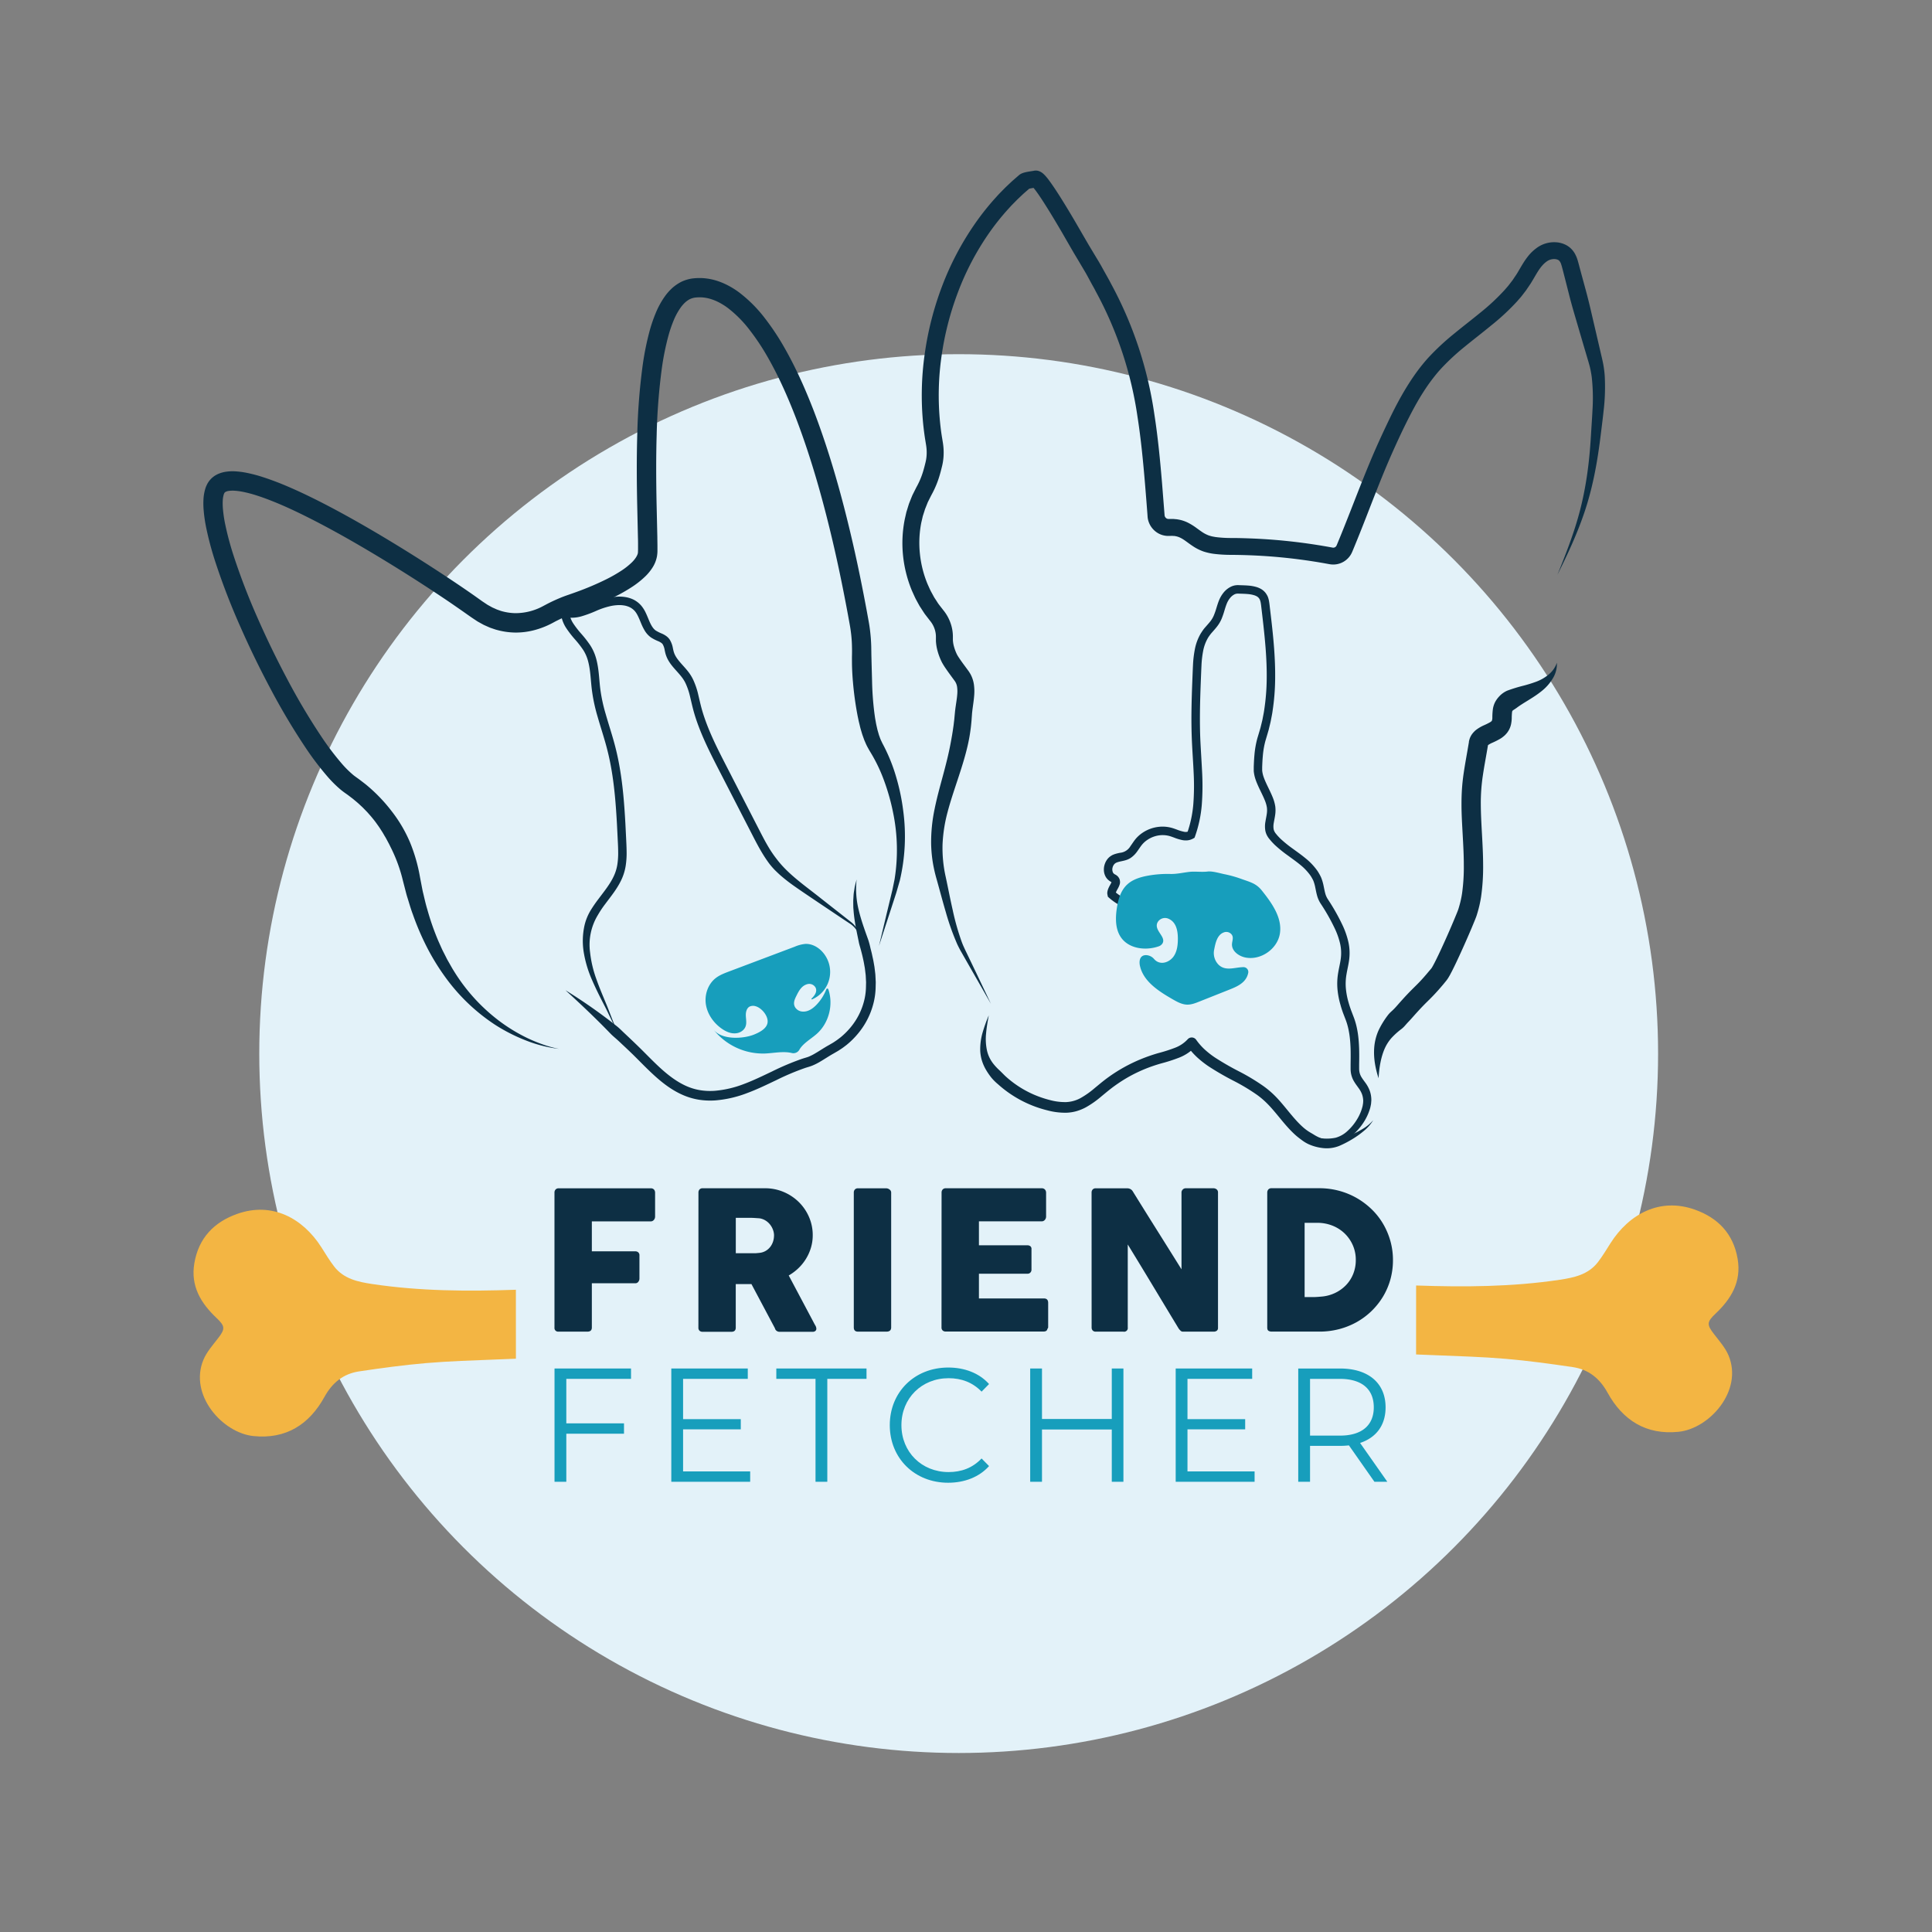 <svg id="Layer_1" data-name="Layer 1" xmlns="http://www.w3.org/2000/svg" viewBox="0 0 1600 1600"><rect x="0" y="0" width="1600" height="1600" fill="#808080" stroke="none"/><defs><style>.cls-1{fill:#e3f2f9;}.cls-2{fill:#179ebc;}.cls-3{fill:#0d2f44;}.cls-4{fill:#f3b543;}</style></defs><circle class="cls-1" cx="793.94" cy="872.54" r="579.22"/><path class="cls-2" d="M625.91,833.37a6.93,6.93,0,0,0-5.07.21c-2.6,1.37-3.31,4.78-3.17,7.72.19,4.21,1.47,8.65-2.65,12.14a9.92,9.92,0,0,1-5,2.22c-4.5.67-8.79-1.28-12.41-3.83-6.64-4.69-11.71-11.86-13-19.88s1.61-16.81,8-21.85c3.29-2.59,7.29-4.11,11.21-5.59L658.21,784a28.83,28.83,0,0,1,8.79-2.29c5.23-.22,10.28,2.49,13.84,6.32a24.76,24.76,0,0,1-8.24,39.59.43.43,0,0,1-.46-.71c2.68-2.56,4.87-5.87,3.25-9.08a6,6,0,0,0-7.13-2.7c-4.57,1.39-6.77,5.63-8.74,9.61-1.48,3-3,6.33-.92,9.62a7.69,7.69,0,0,0,5.84,3.37c4.68.41,8.67-2.42,11.79-5.67a38.67,38.67,0,0,0,8.1-12.79.87.87,0,0,1,1.64,0c4.4,12.78.49,28.13-9.71,37.06-4.81,4.22-11.22,7.72-14.25,13a5.66,5.66,0,0,1-6.28,2.74c-7-1.71-14.82.1-22.22.4a52.28,52.28,0,0,1-42.68-19.87c6.86,8.86,24.78,7.81,33.73,4.14,4.37-1.8,10.65-4.88,11.14-10.18S630.82,834.8,625.91,833.37Z"/><path class="cls-3" d="M715.58,780.13c-2.43-3.47-4.28-7.36-6.84-10.66a18.62,18.62,0,0,0-4.4-4.24l-5.3-3.51-21.13-14.17-10.55-7.11c-3.5-2.38-7-4.76-10.53-7.27s-6.92-5.16-10.22-8c-1.65-1.43-3.24-3-4.81-4.51a63.46,63.46,0,0,1-4.38-5c-5.38-7.08-9.5-14.77-13.4-22.32l-11.64-22.62-11.62-22.6c-3.87-7.55-7.79-15-11.59-22.69s-7.4-15.45-10.46-23.54c-1.53-4-2.93-8.15-4.11-12.33S572.48,581,571.5,577a55.39,55.39,0,0,0-3.82-11.3,28.1,28.1,0,0,0-3-4.83c-1.16-1.55-2.51-3.07-3.91-4.64-2.78-3.13-5.95-6.47-8.14-10.94-.25-.57-.52-1.13-.74-1.71s-.44-1.19-.62-1.78c-.35-1.2-.58-2.32-.8-3.35a14.36,14.36,0,0,0-1.58-4.77,4.73,4.73,0,0,0-1.33-1.35,13.59,13.59,0,0,0-2.19-1.22,36.65,36.65,0,0,1-6.2-3.15,18.85,18.85,0,0,1-5.23-5.68,43.13,43.13,0,0,1-3.05-6.19c-1.66-4-3.09-7.7-5.33-10.2a14,14,0,0,0-4-3,17.14,17.14,0,0,0-5-1.51,24.6,24.6,0,0,0-5.58-.2,35.89,35.89,0,0,0-5.76.84,64.23,64.23,0,0,0-11.44,3.86,99.3,99.3,0,0,1-12.36,4.57,29.56,29.56,0,0,1-14.23.5l4.25-3.69a20.76,20.76,0,0,0,3.35,9.11,80.08,80.08,0,0,0,6.74,8.66,91.19,91.19,0,0,1,7.33,9.45,39.74,39.74,0,0,1,5,11.49c2.1,8,2.27,15.85,3.11,23.26a131.49,131.49,0,0,0,4.58,21.9c2.06,7.28,4.45,14.55,6.56,22a213.85,213.85,0,0,1,5.14,22.76c2.66,15.32,3.81,30.76,4.67,46.1l.57,11.5c.18,3.82.4,7.65.44,11.6a68.62,68.62,0,0,1-.78,12.06A43,43,0,0,1,514.42,729c-3.59,7.46-8.67,13.56-13.16,19.61a84.82,84.82,0,0,0-6.15,9.21,47.4,47.4,0,0,0-6.4,31.15,94.26,94.26,0,0,0,5.15,21.8c2.48,7.16,5.53,14.19,8.45,21.28s5.39,14.37,8.63,21.32c-3.8-6.67-6.83-13.76-10.34-20.54s-7-13.64-10.08-20.76a95,95,0,0,1-6.92-22.42,58.79,58.79,0,0,1,.64-24,43.54,43.54,0,0,1,4.68-11.38,113.62,113.62,0,0,1,6.73-9.81c4.63-6.2,9.39-12,12.45-18.44a35.81,35.81,0,0,0,3.15-10,62.27,62.27,0,0,0,.68-10.84c0-3.71-.26-7.52-.43-11.35l-.57-11.45c-.85-15.23-2-30.41-4.58-45.29a209,209,0,0,0-5-22c-2.06-7.28-4.45-14.56-6.57-22A138.73,138.73,0,0,1,490,570c-.86-7.78-1.09-15.35-2.92-22.23a32.63,32.63,0,0,0-4.1-9.52,82.59,82.59,0,0,0-6.76-8.67,86.3,86.3,0,0,1-7.33-9.48,27.62,27.62,0,0,1-4.4-12.28l-.41-4.7,4.66,1a22.56,22.56,0,0,0,10.92-.44,92.08,92.08,0,0,0,11.46-4.27,71.92,71.92,0,0,1,12.62-4.23,42.36,42.36,0,0,1,6.8-1,31.92,31.92,0,0,1,7.09.25,24.31,24.31,0,0,1,7.09,2.18,20.9,20.9,0,0,1,6.07,4.66,26.41,26.41,0,0,1,3.94,6.13c1,2.07,1.8,4.1,2.6,6,1.58,3.82,3.28,7.12,5.83,8.84a33.8,33.8,0,0,0,5.15,2.54,20.15,20.15,0,0,1,3.33,1.89,11.68,11.68,0,0,1,3.08,3.18,20.37,20.37,0,0,1,2.58,7.15c.22,1,.43,2,.68,2.83.12.42.28.82.42,1.23s.35.8.52,1.2c1.54,3.2,4.22,6.17,7.06,9.33,1.42,1.59,2.89,3.24,4.28,5.07a36.06,36.06,0,0,1,3.68,6,62.53,62.53,0,0,1,4.34,12.72c1,4.23,1.89,8.27,3,12.22s2.46,7.89,3.93,11.78c2.94,7.76,6.45,15.36,10.19,22.9s7.67,15,11.53,22.6l11.63,22.6,11.62,22.6c1.94,3.75,3.89,7.44,6,11a91.84,91.84,0,0,0,6.87,10.13c9.65,12.91,24,22.54,37.19,33.1l20,15.7,5,3.94a20.22,20.22,0,0,1,4.33,4.92C712,772.49,713.45,776.47,715.58,780.13Z"/><path class="cls-3" d="M820.63,831.3l-14-24.47-7-12.24-3.49-6.12c-.59-1-1.16-2.06-1.72-3.14s-1.1-2.15-1.61-3.24a205.16,205.16,0,0,1-9.57-26.86c-2.69-9.06-5.06-18.21-7.59-27.18a122.9,122.9,0,0,1-3.2-14.2,113.3,113.3,0,0,1-1.32-14.62,133.37,133.37,0,0,1,2.84-29.1c1.91-9.48,4.47-18.67,6.91-27.71s4.73-18,6.38-26.88c.84-4.46,1.63-8.9,2.23-13.36.18-1.11.32-2.22.44-3.34s.29-2.23.39-3.35l.31-3.35.18-1.85c.06-.66.12-1.31.2-1.93.6-5.06,1.5-9.55,1.77-13.67a27.35,27.35,0,0,0-.12-5.57,11.47,11.47,0,0,0-1.33-4.13l-.26-.42-.12-.21a3,3,0,0,0-.18-.27l-1-1.37-2.08-2.84c-1.41-1.92-2.82-3.86-4.22-5.91-.71-1-1.41-2.07-2.13-3.23l-.55-.93-.58-1c-.32-.63-.63-1.25-.91-1.87a50.35,50.35,0,0,1-2.81-7.68,37.64,37.64,0,0,1-1.4-8.53c0-.75,0-1.62,0-2.35,0-.44,0-.87,0-1.31a20.56,20.56,0,0,0-.21-2.6,21.28,21.28,0,0,0-4.08-9.64l-.92-1.16-1.16-1.51-2.31-3c-.81-1-1.44-2.08-2.15-3.13l-2.06-3.19a14.89,14.89,0,0,1-1-1.63l-.92-1.66-1.81-3.33c-1.14-2.25-2.12-4.58-3.18-6.87a103.37,103.37,0,0,1-7.42-29.17A101,101,0,0,1,749.29,430l.84-3.71.42-1.85c.14-.62.36-1.22.54-1.83l1.12-3.64.57-1.81.7-1.78,1.42-3.55c.24-.58.47-1.18.73-1.76l.85-1.71,1.72-3.42c.28-.55.59-1.2.84-1.66s.53-.94.77-1.42A64.26,64.26,0,0,0,764.6,390c.62-2.07,1.18-4.23,1.72-6.44l.2-.83.16-.71c.1-.47.2-.94.28-1.42.17-1,.29-1.93.37-2.9a37.61,37.61,0,0,0,0-5.91c-.08-1-.2-2-.35-3l-.55-3.4c-.81-4.79-1.42-9.6-1.91-14.42a242.83,242.83,0,0,1,1.29-57.85,259.6,259.6,0,0,1,14.34-56A238.36,238.36,0,0,1,807,185.87,214.22,214.22,0,0,1,825.1,163.1c.82-.89,1.63-1.8,2.46-2.68l2.56-2.61,2.56-2.6,2.65-2.51,2.66-2.5c.91-.82,1.83-1.61,2.75-2.41l2.76-2.4.34-.3a9.24,9.24,0,0,1,1.3-.93,11.1,11.1,0,0,1,1.21-.6c.36-.15.56-.22.85-.33a23.27,23.27,0,0,1,2.49-.68c1.43-.31,2.69-.51,3.89-.7l1.71-.26.66-.12.58-.11a7.77,7.77,0,0,1,3.94.36,9.67,9.67,0,0,1,1.66.79,11.38,11.38,0,0,1,1,.66c.24.18.51.39.7.56l.56.5c.65.63,1.2,1.21,1.67,1.75,1,1.1,1.76,2.12,2.54,3.15,3,4.07,5.64,8.06,8.24,12.1,5.13,8.06,10,16.17,14.74,24.32l7.09,12.23,1.75,3,.86,1.49.82,1.37,3.67,6.11c2.42,4.08,5,8.1,7.22,12.29l3.49,6.24c1.16,2.08,2.35,4.14,3.41,6.28A323.29,323.29,0,0,1,956,343.17c2.94,18.85,4.73,37.7,6.32,56.48L964.48,427a3.6,3.6,0,0,0,1.16,2,3,3,0,0,0,1.92.77h.12c.05,0,0,0,.27,0l1.09,0,2.18,0c.74,0,1.49.11,2.24.17l1.12.1c.38.05.76.13,1.14.19a28.82,28.82,0,0,1,8.64,2.92,49.72,49.72,0,0,1,6.84,4.35c2,1.43,3.69,2.7,5.35,3.74a26.24,26.24,0,0,0,4.89,2.34c.86.22,1.61.5,2.64.7s2,.39,3,.53a101.19,101.19,0,0,0,13.14.74c4.69,0,9.51.14,14.26.31a467.57,467.57,0,0,1,56.89,5.54c2.36.36,4.71.77,7.06,1.17l3.52.63,1.71.31a4.57,4.57,0,0,0,.52.05,3,3,0,0,0,1.91-.72c.63-.62.58-.47,1.73-3.29,3.58-8.59,7-17.28,10.44-26,6.85-17.46,13.6-35.08,21.26-52.48,3.87-8.74,7.84-17.23,12-25.81s8.68-17.07,13.79-25.34c2.57-4.12,5.26-8.19,8.17-12.15s6-7.79,9.33-11.47a200.88,200.88,0,0,1,21.34-19.88c7.38-6.08,14.84-11.79,22-17.66a176.46,176.46,0,0,0,19.8-18.48l2.17-2.5c.36-.42.74-.83,1.08-1.26l1-1.3,2-2.59c.69-.85,1.23-1.79,1.85-2.68l1.82-2.7c.58-.92,1.15-1.87,1.73-2.86,1.17-2,2.36-4.06,3.69-6.2a61.12,61.12,0,0,1,4.59-6.5,35.81,35.81,0,0,1,6.28-6,24.36,24.36,0,0,1,18.56-4.83,18.72,18.72,0,0,1,2.52.58l1.25.39c.42.16.85.34,1.27.52a18,18,0,0,1,4.83,3.1,19.14,19.14,0,0,1,3.53,4.38,25.84,25.84,0,0,1,2,4.43c.48,1.4.84,2.7,1.16,3.89l.91,3.43,1.83,6.8,3.7,13.6c1.21,4.53,2.34,9.09,3.42,13.66l6.39,27.45,3.19,13.73c.27,1.1.53,2.37.79,3.61s.47,2.49.66,3.74.35,2.48.49,3.73.25,2.48.33,3.71a167.14,167.14,0,0,1-1,29c-.5,4.73-1.08,9.41-1.66,14.06l-.87,7c-.31,2.34-.57,4.69-.92,7-2.54,18.74-6.28,37.48-12.33,55.44s-14,35.05-22.42,51.86c7.07-17.4,13.94-34.93,18.63-53s7.31-36.5,8.65-55.1c.2-2.32.31-4.66.47-7l.43-7c.29-4.71.62-9.37.84-14a158.13,158.13,0,0,0-.56-27.25c-.14-1.1-.28-2.2-.49-3.28s-.36-2.17-.61-3.23-.44-2.13-.74-3.16-.55-2.06-.9-3.22l-4-13.52-7.93-27.05c-1.31-4.51-2.57-9-3.74-13.58l-3.47-13.66-1.75-6.82-.89-3.38c-.28-1.08-.56-2-.84-2.86a7.36,7.36,0,0,0-1.74-3.07,3.57,3.57,0,0,0-1.08-.67,7.2,7.2,0,0,0-1.69-.49,10.34,10.34,0,0,0-7.9,2.25c-2.71,2-5.06,5-7.35,8.72-1.14,1.85-2.28,3.83-3.5,5.91-.62,1-1.25,2.1-1.92,3.17l-2.11,3.14c-.73,1-1.37,2.13-2.16,3.11l-2.3,3-1.15,1.48c-.39.49-.81,1-1.21,1.42l-2.45,2.82A189,189,0,0,1,1235,269.47c-7.38,6.08-14.83,11.79-22,17.66a186.37,186.37,0,0,0-19.86,18.47c-3,3.3-5.77,6.78-8.44,10.38s-5.15,7.37-7.55,11.22c-4.76,7.71-9,15.83-13.12,24.14s-8,16.83-11.76,25.27c-7.48,17-14.18,34.45-21,52-3.43,8.76-6.9,17.53-10.54,26.28l-.68,1.64a21.76,21.76,0,0,1-1.11,2.33,17,17,0,0,1-14.8,8.66,18.55,18.55,0,0,1-3-.27l-1.75-.31-3.42-.62c-2.28-.38-4.55-.79-6.84-1.14a453.75,453.75,0,0,0-55.2-5.37c-4.63-.17-9.2-.26-13.9-.3a113.61,113.61,0,0,1-15-.88,48.27,48.27,0,0,1-8.09-1.82,39.26,39.26,0,0,1-7.81-3.7c-4.67-2.93-8.15-6.05-11.22-7.55a15.08,15.08,0,0,0-4.64-1.57c-.2,0-.39-.09-.59-.12l-.64,0-1.26-.1-3.39.07a17,17,0,0,1-11-4.17,17.58,17.58,0,0,1-5.78-10c-.09-.49-.15-1-.21-1.48,0-.27,0-.49-.06-.6l0-.44-.13-1.75-.27-3.51-.54-7-1.13-14c-1.57-18.65-3.35-37.21-6.2-55.49a309.48,309.48,0,0,0-34.66-104.18c-1-2.06-2.19-4.07-3.31-6.09L900.79,229c-2.2-4.07-4.68-8-7-12l-3.58-6-1-1.66-.9-1.55-1.77-3.06-7-12.15c-4.72-8.05-9.5-16.08-14.46-23.86-2.47-3.87-5-7.74-7.6-11.19-.64-.84-1.29-1.66-1.88-2.33a11.08,11.08,0,0,0-.76-.81l-.09-.09s0,0,0,0a1.84,1.84,0,0,0,.24.16,4.7,4.7,0,0,0,.88.41,5.92,5.92,0,0,0,3.08.24l-.28.06-1.08.19-1.77.27c-1.12.18-2.18.35-3,.55a7.81,7.81,0,0,0-.91.23s-.06,0,0,0a2.19,2.19,0,0,0,.41-.21,5.37,5.37,0,0,0,.59-.41l-.32.28L850,158.32c-.85.75-1.71,1.48-2.55,2.23l-2.47,2.33-2.46,2.33-2.38,2.42-2.38,2.42c-.78.82-1.53,1.67-2.29,2.5a200.87,200.87,0,0,0-16.94,21.28,223.87,223.87,0,0,0-25.24,48.33,246.12,246.12,0,0,0-13.57,52.94,228.38,228.38,0,0,0-1.21,54.54c.45,4.52,1,9,1.78,13.51l.58,3.55c.2,1.33.36,2.67.47,4a51.83,51.83,0,0,1,0,8.17c-.12,1.36-.29,2.73-.52,4.08-.11.68-.25,1.36-.39,2l-.23,1-.22.89c-.57,2.35-1.19,4.74-1.92,7.16a78.51,78.51,0,0,1-5.79,14.26c-.29.57-.6,1.12-.9,1.68s-.5,1-.76,1.48l-1.44,2.88-.72,1.43c-.23.49-.41,1-.61,1.5l-1.2,3-.6,1.5-.47,1.54-1,3.09c-.15.52-.34,1-.46,1.55l-.35,1.58L763,432.7a86.76,86.76,0,0,0-1.17,25.94,89.14,89.14,0,0,0,6.41,25.25c.92,2,1.76,4,2.74,5.91l1.56,2.85.78,1.43a12.14,12.14,0,0,0,.83,1.39l1.77,2.72a28.78,28.78,0,0,0,1.83,2.68l2,2.57,1,1.28.24.32.34.43.68.86a35.29,35.29,0,0,1,6.77,16,34.2,34.2,0,0,1,.36,4.41c0,.74,0,1.47,0,2.21,0,.45,0,.75,0,1.17a24.35,24.35,0,0,0,.9,5.33,37.89,37.89,0,0,0,2,5.54c.21.44.42.88.63,1.3l.27.48.36.59c.51.83,1.12,1.74,1.74,2.65,1.25,1.83,2.6,3.68,4,5.56l2.08,2.83,1.08,1.48.31.46.34.53.67,1.08a25.51,25.51,0,0,1,3.06,9.15,40.83,40.83,0,0,1,.23,8.49c-.39,5.26-1.27,10-1.71,14.28-.07.55-.11,1.07-.14,1.57l-.12,1.66-.27,3.67c-.22,2.44-.43,4.88-.78,7.3a138.57,138.57,0,0,1-2.64,14.39c-2.23,9.46-5.21,18.59-8.16,27.54s-5.94,17.72-8.25,26.54a123.85,123.85,0,0,0-4.16,26.7,109.06,109.06,0,0,0,2.6,26.91c2,9.26,3.73,18.44,5.82,27.55a201.9,201.9,0,0,0,7.62,26.75c.42,1.06.82,2.14,1.3,3.17s.93,2.08,1.45,3.15l3.05,6.35,6.1,12.71Z"/><path class="cls-3" d="M1289.34,548.88a22.63,22.63,0,0,1-3.26,12.76,38.68,38.68,0,0,1-9,10.4c-7.08,5.83-15.2,9.73-21.06,14.18-1.36,1-2.5,1.63-3.08,2.09a1.49,1.49,0,0,0-.47.53,4.12,4.12,0,0,0-.24.82,49.8,49.8,0,0,0-.27,5.23,28.26,28.26,0,0,1-.45,4.26,17.7,17.7,0,0,1-1.78,5.21,20.35,20.35,0,0,1-1.61,2.49,24.51,24.51,0,0,1-1.86,2.06c-.64.59-1.28,1.1-1.94,1.62s-1.25.86-1.88,1.27a64.84,64.84,0,0,1-6.4,3.25,19.91,19.91,0,0,0-3.68,2c0,.09-.18.17-.19.19s0,0,0,0l0,0,0,0c.06-.06,0-.16.09-.19a.09.09,0,0,0,0-.1s0,0,0,.11l0,.2-.07.39c-1.36,8.32-3,16.63-4.16,24.6a152.86,152.86,0,0,0-1.69,23.82c.08,16.13,1.86,32.92,1.92,50.15a175.21,175.21,0,0,1-1.66,26.28,98.43,98.43,0,0,1-3,13.34c-.35,1.12-.62,2.18-1.09,3.4-.22.62-.43,1.13-.63,1.64l-.61,1.54-2.45,5.92c-3.31,7.79-6.7,15.49-10.25,23.19-1.78,3.85-3.58,7.69-5.54,11.58-.47,1-1,1.94-1.52,2.94l-.79,1.5-.93,1.6-.48.81-.74,1.09-.77,1.05-.51.61-2,2.46c-2.76,3.26-5.62,6.55-8.72,9.75-1.54,1.6-3.11,3.14-4.57,4.58s-2.86,2.85-4.25,4.3c-2.77,2.9-5.49,5.93-8.21,9-1.51,1.75-3.08,3.32-4.52,4.91-.71.8-1.39,1.61-2.09,2.36a22.67,22.67,0,0,1-2.24,2.06,60.53,60.53,0,0,0-8.36,7.52,34.35,34.35,0,0,0-5.83,9.31c-3,7.11-4.34,15.48-4.84,24-2.58-8.09-4.36-16.73-3.54-26a43.09,43.09,0,0,1,3.63-13.83,71.25,71.25,0,0,1,7.33-12,22.1,22.1,0,0,1,2.11-2.47c.75-.75,1.54-1.42,2.28-2.13,1.48-1.41,2.79-2.87,4-4.27,2.8-3.19,5.67-6.39,8.68-9.54,1.5-1.57,3.06-3.14,4.57-4.63s2.93-2.89,4.3-4.3c2.72-2.81,5.36-5.84,8-9l2-2.36.5-.59c0-.09.08-.16.13-.24a1,1,0,0,1,.15-.2l.31-.54.64-1.11.68-1.28c.46-.84.91-1.72,1.36-2.63,1.8-3.59,3.57-7.32,5.29-11.07,3.46-7.5,6.81-15.12,10-22.72l2.35-5.68.55-1.38c.18-.46.37-.92.49-1.29.3-.72.55-1.7.82-2.57a82.88,82.88,0,0,0,2.51-11.12,158.72,158.72,0,0,0,1.47-23.78c0-8.11-.47-16.34-.92-24.68s-1-16.83-1-25.5c0-4.33.11-8.72.42-13.12s.81-8.79,1.45-13.07c1.28-8.58,2.86-16.72,4.2-24.9l.07-.38,0-.2,0-.27c.12-.54.26-1.08.41-1.61a12.84,12.84,0,0,1,1.27-3.08l.41-.74.45-.64c.32-.43.64-.85,1-1.26a24.18,24.18,0,0,1,2-2,32.31,32.31,0,0,1,7.15-4.24,52.31,52.31,0,0,0,4.81-2.39c.23-.17.49-.33.71-.48s.34-.28.47-.39.2-.2.24-.27.08-.09.09-.14a7,7,0,0,0,.4-2.68,54,54,0,0,1,.49-7.3,19.8,19.8,0,0,1,1.64-5.14,20.72,20.72,0,0,1,3.15-4.57,20.32,20.32,0,0,1,7.07-5.21,129.22,129.22,0,0,1,12.7-3.94,108.7,108.7,0,0,0,11.48-3.55,35.26,35.26,0,0,0,10-5.79A21.72,21.72,0,0,0,1289.34,548.88Z"/><path class="cls-3" d="M1039.44,789.31a46.89,46.89,0,0,0,6.9-20.35,45.32,45.32,0,0,0-2.79-21,20.65,20.65,0,0,0-5.7-8.35,18.85,18.85,0,0,0-9.23-3.68,88.14,88.14,0,0,0-21.22-.65l-.77.07-.85-.58-.51-.35-.46-.24c-.24-.07-.43-.13-.41-.09s0,0-.16.15a5,5,0,0,0-.62.8,22,22,0,0,0-1.35,2.67c-.45,1-.91,2.07-1.45,3.16a19.4,19.4,0,0,1-2,3.33,9.77,9.77,0,0,1-3.57,2.94,8.56,8.56,0,0,1-4.86.67,5.7,5.7,0,0,1-1.34-.3c-.4-.13-.72-.27-1-.4-.61-.27-1.16-.54-1.69-.81-2.11-1.07-4-2.18-6-3.14-1-.48-1.91-.93-2.79-1.27a9.87,9.87,0,0,0-1.18-.36l-.21,0h0l.1,0,.23,0,.11-.05.18-.06.17-.1s.2-.14,0,0a5.21,5.21,0,0,1-1,.46,4.69,4.69,0,0,1-1.13.19,4.49,4.49,0,0,1-2.86-1,8.63,8.63,0,0,1-1.86-2.09,21.52,21.52,0,0,1-1.85-3.59,24.45,24.45,0,0,1-1.22-3.74,11.92,11.92,0,0,1-.32-2.37,6,6,0,0,1,.05-.9c0-.19.06-.39.11-.59a5.25,5.25,0,0,1,.29-.84,3,3,0,0,1,.32-.56,4.51,4.51,0,0,1,.47-.59,4.2,4.2,0,0,1,1.67-1,4.36,4.36,0,0,1,.89-.15,3.38,3.38,0,0,1,.45,0h.21l.14,0a5.52,5.52,0,0,1,1.06.28l4.34,1.63-2.82,3.73a33.78,33.78,0,0,1-3.86,4.4,38.71,38.71,0,0,1-4.49,3.58,68.2,68.2,0,0,1-9.67,5.25l-9.53,4.25c-.78.34-1.52.71-2.29,1.07a11.45,11.45,0,0,0-1.74,1,4.22,4.22,0,0,0-1,.88c-.06.09,0,.11,0,.06a.28.28,0,0,0,0-.18l-6.9.24a2.36,2.36,0,0,0,0,.84,3.92,3.92,0,0,0,.19.64,3.38,3.38,0,0,0,.36.64,3.1,3.1,0,0,0,.76.72l.16.09h0l-.18-.09-.34-.2a4,4,0,0,1-1.07-1,3.78,3.78,0,0,1-.47-.83,3.19,3.19,0,0,1-.24-.84,4.26,4.26,0,0,1,0-1.27l2.49,3.81a46.14,46.14,0,0,1-17.74-9.86l-.88-.8-.18-1A13,13,0,0,1,917,740c0-.48,0-1,.08-1.44s.17-.85.27-1.27l.37-1.11a28.1,28.1,0,0,1,1.7-3.43,13.08,13.08,0,0,0,1.09-2.29.88.88,0,0,1,0-.15s0,0,0-.06l0,0s0,.06,0,.08,0,.16.07.21,0,.08.06.08,0,0-.44-.26l-.81-.46c-.34-.2-.7-.47-1-.72a10.05,10.05,0,0,1-3.12-3.9,11.91,11.91,0,0,1-1.08-4.55,13.67,13.67,0,0,1,.52-4.43,15.84,15.84,0,0,1,.76-2.09,14.82,14.82,0,0,1,1.13-2,11.69,11.69,0,0,1,3.32-3.29c.34-.22.69-.45,1-.63s.66-.33,1-.46a16.26,16.26,0,0,1,1.94-.7c1.27-.38,2.46-.63,3.54-.86a11.27,11.27,0,0,0,8.85-5.62c1.23-1.67,2.44-3.63,4-5.6a27.74,27.74,0,0,1,5.65-5.18,29.92,29.92,0,0,1,14.12-5.16,28.66,28.66,0,0,1,7.62.28,28.28,28.28,0,0,1,3.71.9c1.18.37,2.27.77,3.31,1.16a34.46,34.46,0,0,0,5.8,1.76,5.89,5.89,0,0,0,4.14-.48l-1.51,1.81a96,96,0,0,0,5.16-24.09,200.79,200.79,0,0,0,.32-25.16c-.36-8.46-1-17-1.41-25.56s-.54-17.25-.44-25.84.38-17.17.72-25.72c.17-4.28.32-8.51.54-12.86a89.53,89.53,0,0,1,1.55-13.23,41,41,0,0,1,4.88-13.06c.64-1,1.29-2,2-3s1.45-1.81,2.17-2.64c1.45-1.67,2.84-3.19,4-4.71a20.86,20.86,0,0,0,2.74-4.79,59.87,59.87,0,0,0,2-5.73c.62-2,1.26-4.18,2.14-6.36a25.28,25.28,0,0,1,3.68-6.41,18.14,18.14,0,0,1,6.06-5,13.15,13.15,0,0,1,4.11-1.28,13.59,13.59,0,0,1,2.21-.12l1.59.06c2.1.07,4.3.12,6.57.3a33.45,33.45,0,0,1,7,1.25,18.16,18.16,0,0,1,3.66,1.58,13.26,13.26,0,0,1,3.34,2.77,9.52,9.52,0,0,1,.7.87l.6.95a11.41,11.41,0,0,1,1,1.92,19.48,19.48,0,0,1,1,3.75c.41,2.41.57,4.41.84,6.56l.75,6.37c2,17,3.69,34.2,3.45,51.57a186.37,186.37,0,0,1-2.09,26c-.27,2.17-.72,4.31-1.13,6.45-.22,1.08-.39,2.16-.64,3.22l-.77,3.19-.78,3.19-.92,3.16-1.8,6.08a70.52,70.52,0,0,0-2.06,12c-.19,2.05-.32,4.13-.42,6.23l-.13,3.15,0,1.59,0,1.26a22.76,22.76,0,0,0,1.18,5.35c.63,1.84,1.44,3.71,2.3,5.58,1.75,3.77,3.77,7.59,5.45,11.85a33.31,33.31,0,0,1,1.91,6.94,26.14,26.14,0,0,1-.12,7.36c-.32,2.3-.81,4.42-1.12,6.36a15,15,0,0,0-.12,5.14,7.77,7.77,0,0,0,.73,2.06,10.08,10.08,0,0,0,.6,1,3.06,3.06,0,0,0,.4.53l.46.56a27,27,0,0,0,1.94,2.22c.68.72,1.35,1.44,2.11,2.11a98.64,98.64,0,0,0,9.64,7.75c3.42,2.5,7,5,10.41,7.82a51.79,51.79,0,0,1,9.5,9.86,26.46,26.46,0,0,1,1.91,3,30.68,30.68,0,0,1,1.67,3.24,39,39,0,0,1,2,6.78c.45,2.16.82,4.19,1.32,6.06a17.36,17.36,0,0,0,2.07,4.87,170.75,170.75,0,0,1,12.82,22.82,68.72,68.72,0,0,1,4.32,12.79,42.16,42.16,0,0,1,.75,13.86c-.51,4.6-1.64,8.81-2.28,12.8a45.79,45.79,0,0,0-.53,11.9,62,62,0,0,0,2.32,11.89c.54,2,1.23,3.92,1.9,5.88l2.27,5.93c3.27,8.56,4.21,17.58,4.49,26.29.13,4.36.08,8.68,0,13l0,3.21a16.3,16.3,0,0,0,.2,2.59,12.88,12.88,0,0,0,1.8,4.7c.93,1.56,2.2,3.17,3.51,5a27.15,27.15,0,0,1,3.39,6.47,23.16,23.16,0,0,1,1.2,7.45c0,.63-.09,1.23-.13,1.85s-.09,1.24-.21,1.83l-.36,1.76a14,14,0,0,1-.44,1.72,44,44,0,0,1-6,12.37,48,48,0,0,1-9.1,10,28.35,28.35,0,0,1-12.46,6.26,39.72,39.72,0,0,1-13.5-.13,40.38,40.38,0,0,1-23-12.73c-5.88-6.66-9.31-14.61-14.85-21a54.42,54.42,0,0,0-20.44-14.8,55.21,55.21,0,0,1,21.51,13.84c6.07,6.25,10,14.14,15.81,20a37,37,0,0,0,21.59,10.61,36,36,0,0,0,12-.43,23.59,23.59,0,0,0,9.92-5.67,42.46,42.46,0,0,0,7.63-9.24,38,38,0,0,0,4.67-10.82,8.68,8.68,0,0,0,.28-1.4l.23-1.38c.08-.47.05-.91.09-1.37s.08-.91,0-1.34a16.65,16.65,0,0,0-1.07-5.1,21.15,21.15,0,0,0-2.7-4.77c-1.13-1.63-2.53-3.37-3.77-5.5a20,20,0,0,1-2.63-7.23,23.53,23.53,0,0,1-.24-3.79l0-3.2c.06-4.27.1-8.49,0-12.67-.27-8.32-1.19-16.56-4-24l-2.31-6c-.72-2.09-1.45-4.17-2-6.31a68.35,68.35,0,0,1-2.56-13.23,53.14,53.14,0,0,1,.59-13.64c.73-4.43,1.81-8.51,2.23-12.42a34.89,34.89,0,0,0-.63-11.61,61.87,61.87,0,0,0-3.89-11.45,162.92,162.92,0,0,0-12.27-21.82,24.13,24.13,0,0,1-3-6.86c-.61-2.27-1-4.44-1.42-6.46a32.8,32.8,0,0,0-1.57-5.52,25.23,25.23,0,0,0-1.28-2.45,20.46,20.46,0,0,0-1.54-2.41,45.1,45.1,0,0,0-8.25-8.52c-3.16-2.6-6.6-5-10.08-7.57a106.54,106.54,0,0,1-10.32-8.3c-.84-.75-1.63-1.59-2.42-2.42s-1.53-1.71-2.27-2.61l-.55-.67a6.36,6.36,0,0,1-.56-.75,17.38,17.38,0,0,1-1.1-1.76,14.77,14.77,0,0,1-1.4-3.95,21.7,21.7,0,0,1,.07-7.61c.36-2.27.83-4.32,1.1-6.25a19.47,19.47,0,0,0,.11-5.42,26.31,26.31,0,0,0-1.5-5.38c-1.45-3.7-3.42-7.45-5.27-11.42-.92-2-1.82-4.07-2.58-6.27a30.16,30.16,0,0,1-1.54-7.13l0-1.94,0-1.62.13-3.25c.1-2.17.24-4.36.44-6.55a77.87,77.87,0,0,1,2.27-13.21c.28-1.08.67-2.24.95-3.22l.89-3,.88-3,.74-3,.73-3c.24-1,.41-2,.61-3.07.39-2,.82-4.09,1.09-6.17a181.68,181.68,0,0,0,2-25c.24-16.83-1.46-33.74-3.41-50.66l-.74-6.36c-.26-2.09-.47-4.35-.78-6.15a12.28,12.28,0,0,0-.65-2.42,4.12,4.12,0,0,0-.47-.94c-.09-.14-.17-.28-.25-.42s-.22-.24-.31-.37a6.37,6.37,0,0,0-1.57-1.3,12,12,0,0,0-2.22-.94,26.21,26.21,0,0,0-5.54-1c-2-.17-4.07-.22-6.23-.29l-1.61-.05a5.49,5.49,0,0,0-1,.06,5.71,5.71,0,0,0-2,.62,11.13,11.13,0,0,0-3.68,3.12,18.14,18.14,0,0,0-2.67,4.67c-.72,1.78-1.31,3.73-1.93,5.78a66.74,66.74,0,0,1-2.2,6.4,27.77,27.77,0,0,1-3.62,6.29c-1.42,1.89-2.93,3.52-4.28,5.08a33.41,33.41,0,0,0-3.48,4.64,34.43,34.43,0,0,0-4,10.85A83,83,0,0,0,995,551.34c-.21,4.18-.36,8.49-.54,12.75-.33,8.52-.62,17-.71,25.52s0,17,.43,25.41,1,17,1.42,25.62a208.41,208.41,0,0,1-.35,26.07,103.32,103.32,0,0,1-5.56,25.9l-.43,1.18-1.08.62a12.19,12.19,0,0,1-4.52,1.5,14.78,14.78,0,0,1-4.34-.15,39.56,39.56,0,0,1-7-2.1c-1.05-.38-2.06-.76-3-1.06a21.43,21.43,0,0,0-8.54-.89,23,23,0,0,0-10.81,4,20.36,20.36,0,0,0-4.22,3.85c-1.23,1.5-2.39,3.35-3.79,5.29a21.65,21.65,0,0,1-5.59,5.65,15.56,15.56,0,0,1-3.88,1.8c-1.28.4-2.48.66-3.58.89s-2.1.45-3,.72c-.44.13-.84.28-1.21.43-.19.07-.35.17-.53.25s-.26.18-.4.25a4.71,4.71,0,0,0-1.4,1.41,8.43,8.43,0,0,0-.55.93,10.24,10.24,0,0,0-.37,1.06,6.09,6.09,0,0,0,.18,4.14,3,3,0,0,0,1,1.28c.11.07.19.16.33.25l.65.36a8.21,8.21,0,0,1,2.26,1.7,9.5,9.5,0,0,1,1,1.47,6.32,6.32,0,0,1,.57,1.79c0,.3.08.61.1.91a7.08,7.08,0,0,1,0,.82,6.39,6.39,0,0,1-.1.78l-.16.65a18.07,18.07,0,0,1-1.71,3.79,26,26,0,0,0-1.3,2.57,2.24,2.24,0,0,0-.24,1.2l-1.07-1.78a39.31,39.31,0,0,0,15,8.37l2.48,3.82a2.47,2.47,0,0,0,0-.85,3,3,0,0,0-.18-.63,3.09,3.09,0,0,0-.36-.64,2.91,2.91,0,0,0-.76-.72l-.16-.1h0l.18.09.35.2a4.35,4.35,0,0,1,1.07,1,4,4,0,0,1,.47.83,4.39,4.39,0,0,1,.24.84,4.32,4.32,0,0,1,0,1.28l-2.3,24.6-4.6-24.36a6.8,6.8,0,0,1,0-2.77,7.23,7.23,0,0,1,1-2.32,10.53,10.53,0,0,1,2.73-2.76,17.75,17.75,0,0,1,2.76-1.6c.81-.38,1.62-.79,2.43-1.15,3.23-1.48,6.44-2.81,9.49-4.25a59.31,59.31,0,0,0,8.57-4.79,31.65,31.65,0,0,0,3.64-2.92,26.36,26.36,0,0,0,3.09-3.34l1.52,5.36a1.84,1.84,0,0,0,.65.17l.25,0h.34a3,3,0,0,0,.68-.14,3,3,0,0,0,1.32-.79,2.79,2.79,0,0,0,.35-.42c.1-.16.18-.34.21-.38a1.83,1.83,0,0,0,.15-.45.85.85,0,0,0,0-.17v-.06a4.9,4.9,0,0,0,.1,1,18.84,18.84,0,0,0,.75,2.72,15.45,15.45,0,0,0,1.11,2.47c.17.31.44.6.31.49a2.38,2.38,0,0,0-2-.23,1.73,1.73,0,0,0-.58.28c-.17.12.06,0,.15-.09l.36-.19.37-.17.31-.1a5.28,5.28,0,0,1,2.06-.18l.72.1.62.15a15.19,15.19,0,0,1,2,.72c1.2.53,2.26,1.09,3.29,1.67,2,1.15,4,2.36,5.84,3.42a9.4,9.4,0,0,0,2.16,1,2.94,2.94,0,0,0,1.74-.1c1-.35,2.24-1.82,3.21-3.63.51-.9,1-1.89,1.51-2.91a24.38,24.38,0,0,1,1.86-3.26,8.92,8.92,0,0,1,1.58-1.76,5.3,5.3,0,0,1,2.88-1.18,5.52,5.52,0,0,1,2.85.6c.35.19.69.39,1,.59l.85.65-1.62-.51a89.06,89.06,0,0,1,22.22,1.76,30.34,30.34,0,0,1,5.52,1.72,18,18,0,0,1,5,3.2,23.32,23.32,0,0,1,6,9.77,46.34,46.34,0,0,1,1.73,22A47.51,47.51,0,0,1,1039.44,789.31Z"/><path class="cls-2" d="M950.43,725.24c-6.23,1.16-12.6,3.11-17.17,7.49-5.3,5.09-7.37,12.64-8.42,19.91-1.18,8.21-1.14,17.25,3.73,24,6.64,9.17,20.3,10.78,30.9,7.11a6,6,0,0,0,3.11-2.25c3.72-5.64-7.4-11-3.91-17.68a7.07,7.07,0,0,1,9.19-2.89c6.33,2.81,7.56,10,7.6,16.3,0,5-.52,10.26-3.27,14.46-3.47,5.3-11.38,8.27-16.38,2.59A9.07,9.07,0,0,0,949,791c-5.14.06-5.75,4.91-5,8.61,2.73,13.07,15.44,21.21,27,27.87,3.8,2.18,7.8,4.43,12.18,4.51,3.46.07,6.79-1.23,10-2.51l24.66-9.8c4.13-1.65,8.38-3.36,11.62-6.4a13.88,13.88,0,0,0,4.31-7.85,4,4,0,0,0-4-4.49c-7.37.09-15.22,3.83-21.06-2.48a13.8,13.8,0,0,1-3.17-12.12c.93-4.59,2.18-12.05,7.91-14.14a5.67,5.67,0,0,1,6.66,1.87c1.7,2.49.27,5.2.16,7.87-.22,5.63,5.46,9.84,11,11,12.75,2.65,26.71-7,28.7-19.9,2-13.11-6.71-25.2-15-35.59-4.63-5.82-9.57-6.92-16.59-9.43a97.79,97.79,0,0,0-14.12-4c-3.69-.73-10.2-2.74-14.16-2.25-4.85.6-10.26-.24-15,.27-5.22.58-10.5,1.88-15.83,1.74A91.91,91.91,0,0,0,950.43,725.24Z"/><path class="cls-3" d="M463,868.63a109.77,109.77,0,0,1-27.54-7,144.34,144.34,0,0,1-25.52-13,157.22,157.22,0,0,1-41.52-39.9,187.42,187.42,0,0,1-15.13-24.81,220.76,220.76,0,0,1-11.41-26.74c-1.73-4.54-3-9.2-4.47-13.83-.75-2.31-1.31-4.67-1.92-7l-1.81-7a126.57,126.57,0,0,0-8.87-25.1c-.43-1-1-2-1.47-3s-1-2-1.5-3c-1.09-1.92-2-3.91-3.21-5.78L317,689.65c-.58-.94-1.19-1.86-1.79-2.79-1.15-1.88-2.47-3.64-3.75-5.44s-2.7-3.48-4.09-5.19l-2.19-2.48-1.09-1.24-1.16-1.18-2.3-2.36c-.78-.78-1.61-1.51-2.41-2.26-1.58-1.54-3.29-2.93-5-4.35-.82-.73-1.71-1.38-2.59-2.05l-2.62-2-2.84-2c-1.12-.83-2.24-1.67-3.25-2.53A98.28,98.28,0,0,1,271,642.87a242.21,242.21,0,0,1-17.71-23.34,551.36,551.36,0,0,1-29.4-49.39q-13.47-25.27-25-51.49A559.81,559.81,0,0,1,178.23,465a261.08,261.08,0,0,1-7.52-28.23,121.68,121.68,0,0,1-2.11-15,63.31,63.31,0,0,1-.1-8.06,37,37,0,0,1,1.51-8.94,20,20,0,0,1,.91-2.45l.59-1.25.32-.63.42-.66a15,15,0,0,1,1.88-2.54,15.6,15.6,0,0,1,2.29-2.17,15.13,15.13,0,0,1,2.51-1.69,16.65,16.65,0,0,1,2.58-1.22,18.72,18.72,0,0,1,2.53-.84,23.67,23.67,0,0,1,2.45-.55,38,38,0,0,1,8.92-.39l2.07.16,2,.24c1.35.15,2.62.4,3.92.62a118.53,118.53,0,0,1,14.68,3.84c4.72,1.53,9.31,3.23,13.82,5,9,3.62,17.77,7.65,26.37,11.87s17.07,8.67,25.44,13.24c16.72,9.15,33.1,18.81,49.27,28.78s32.12,20.27,47.87,30.92c3.94,2.67,7.86,5.36,11.78,8.11l5.86,4.17c.48.33,1,.75,1.44,1l1.29.86,2.6,1.73,2.69,1.48c.45.25.89.51,1.35.74l1.39.61c.93.39,1.84.87,2.78,1.2l2.85,1a44.5,44.5,0,0,0,11.72,1.84,48,48,0,0,0,23.3-5.92l3.2-1.7c1.12-.58,2.24-1.14,3.37-1.69q3.39-1.63,6.88-3.09c2.32-1,4.67-1.86,7.05-2.68l3.32-1.16,3.25-1.16a238.07,238.07,0,0,0,25.2-10.68,120.82,120.82,0,0,0,11.57-6.55,58.28,58.28,0,0,0,9.76-7.64c2.7-2.71,4.52-5.66,4.79-7.7,0-.12,0-.25,0-.37a2.93,2.93,0,0,0,.06-.52c0-.49,0-1,.05-1.55,0-1.07,0-2.21,0-3.35,0-2.28,0-4.6-.09-6.94l-.64-28.32c-.37-18.95-.48-38,.09-57a517.08,517.08,0,0,1,4.49-57.35,232.71,232.71,0,0,1,5.84-28.76,123.86,123.86,0,0,1,4.92-14.33,68.92,68.92,0,0,1,7.68-14,44.69,44.69,0,0,1,5.7-6.5,35.83,35.83,0,0,1,7.61-5.33,31.29,31.29,0,0,1,9.27-2.86,49.16,49.16,0,0,1,8.57-.32,50.17,50.17,0,0,1,8.41,1.24,53.58,53.58,0,0,1,7.92,2.6,67,67,0,0,1,13.93,8,113.17,113.17,0,0,1,21.47,21.55,205,205,0,0,1,16.25,24.57c9.64,16.92,17.4,34.58,24.3,52.46,13.66,35.83,23.78,72.64,32.29,109.69,4.25,18.53,8,37.15,11.47,55.82l1.27,7,.32,1.75.32,1.86c.2,1.24.38,2.49.55,3.73a142.87,142.87,0,0,1,1.19,15l.11,7.16.18,7,.38,13.87a250.74,250.74,0,0,0,2,27.43l.47,3.36c.18,1.11.39,2.21.59,3.31.35,2.23.9,4.34,1.37,6.5.28,1.05.59,2.07.89,3.11.15.52.28,1.05.45,1.55l.54,1.46a26.61,26.61,0,0,0,1.13,2.86l.64,1.33.31.67.16.34.22.42a142,142,0,0,1,11.14,27.34,175.47,175.47,0,0,1,5.94,28.47,159.34,159.34,0,0,1-2.87,57.48l-2,6.92c-.32,1.16-.67,2.29-1,3.41l-1.09,3.37-4.38,13.48-8.81,27,6.59-27.58L737.84,742l.83-3.44c.29-1.15.55-2.3.77-3.44l1.39-6.83a152.71,152.71,0,0,0-1.18-55.18,176.77,176.77,0,0,0-7.45-26.5,130.49,130.49,0,0,0-11.76-24.36l-.21-.35-.25-.44-.51-.9-1-1.8a35,35,0,0,1-1.73-3.62l-.8-1.81c-.25-.61-.45-1.21-.67-1.81-.43-1.21-.89-2.42-1.28-3.63-.7-2.41-1.5-4.84-2-7.24-.29-1.21-.61-2.42-.88-3.62l-.76-3.62a268.4,268.4,0,0,1-4-28.87c-.43-4.81-.68-9.62-.78-14.42,0-2.41-.06-4.81,0-7.21s.06-4.88,0-7a105.84,105.84,0,0,0-1-13.2c-.14-1.1-.3-2.19-.48-3.28l-.28-1.63-.31-1.73-1.26-6.93c-3.42-18.47-7.14-36.88-11.33-55.16-8.4-36.53-18.37-72.74-31.64-107.52-6.69-17.34-14.19-34.35-23.25-50.26a190.89,190.89,0,0,0-15-22.65A97.8,97.8,0,0,0,602.69,255c-6.75-5-14.21-8.35-21.67-8.74a33.41,33.41,0,0,0-5.57.21,15.8,15.8,0,0,0-4.21,1.3,19.73,19.73,0,0,0-3.93,2.79,28.45,28.45,0,0,0-3.61,4.15,53.3,53.3,0,0,0-5.87,10.79A107.8,107.8,0,0,0,553.57,278a216.78,216.78,0,0,0-5.42,26.72,503.21,503.21,0,0,0-4.33,55.55c-.55,18.69-.45,37.45-.08,56.25l.64,28.32c0,2.39.08,4.78.09,7.22,0,1.22,0,2.45,0,3.73,0,.63,0,1.31-.06,2,0,.29-.06.79-.11,1.25l-.17,1.38a25.86,25.86,0,0,1-3.67,9.49,40.65,40.65,0,0,1-5.53,6.92,74.39,74.39,0,0,1-12.46,9.84,138.66,138.66,0,0,1-13.07,7.4,253.13,253.13,0,0,1-26.92,11.43L479,506.68l-3.36,1.17c-2.09.72-4.15,1.51-6.18,2.35s-4.06,1.75-6.05,2.72c-1,.48-2,1-3,1.48L457.43,516a69.29,69.29,0,0,1-14.91,5.85,59.78,59.78,0,0,1-16.14,2,60.44,60.44,0,0,1-16.16-2.54L406.36,520c-1.27-.46-2.48-1.06-3.72-1.59l-1.85-.83c-.6-.29-1.17-.63-1.76-.95l-3.51-1.94-3.3-2.19-1.64-1.1c-.57-.38-1-.69-1.45-1l-5.68-4q-5.73-4-11.56-8-23.29-15.75-47.3-30.55c-16-9.85-32.14-19.39-48.55-28.36-8.2-4.48-16.47-8.81-24.81-12.92s-16.77-8-25.27-11.38c-4.25-1.71-8.52-3.3-12.79-4.67a102.23,102.23,0,0,0-12.69-3.34c-1-.17-2.07-.38-3.07-.48l-1.51-.19-1.46-.11a23.37,23.37,0,0,0-5.2.18,6.81,6.81,0,0,0-2.86,1.06c-.16.06-.18.19-.28.26s-.12.22-.22.3l-.07.07-.07.17c-.05.12-.1.23-.16.35a6,6,0,0,0-.32.87,21.21,21.21,0,0,0-.79,5,49.86,49.86,0,0,0,.09,6.08,106.87,106.87,0,0,0,1.85,13,245.52,245.52,0,0,0,7.06,26.47,546.34,546.34,0,0,0,20.06,52.06q11.28,25.63,24.48,50.4a535.14,535.14,0,0,0,28.52,47.93A226.54,226.54,0,0,0,283,632.32a82.63,82.63,0,0,0,9.12,9.12c.78.68,1.55,1.25,2.33,1.82l2.91,2.09,3,2.29c1,.77,2,1.52,3,2.35a133,133,0,0,1,20.92,21.71,114.47,114.47,0,0,1,15.29,25.94,136.88,136.88,0,0,1,8.25,28.78l1.3,6.77c.45,2.26.83,4.54,1.41,6.77,1.07,4.46,2.05,9,3.4,13.36a210.94,210.94,0,0,0,9.1,26l2.82,6.3c.95,2.09,2.06,4.1,3.08,6.16.53,1,1,2.06,1.57,3.08l1.71,3c1.16,2,2.22,4,3.5,6a150.51,150.51,0,0,0,36.9,41,140.38,140.38,0,0,0,23.8,14.66,130.56,130.56,0,0,0,13,5.39A89.53,89.53,0,0,0,463,868.63Z"/><path class="cls-3" d="M818.86,840.88c-.88,4.88-1.78,9.76-2.19,14.61a45.33,45.33,0,0,0,.63,14.11,27.25,27.25,0,0,0,2.16,6.32,29.3,29.3,0,0,0,3.57,5.53,48.06,48.06,0,0,0,4.67,4.93c1.69,1.56,3.29,3.29,5,4.9a85.07,85.07,0,0,0,23.5,15.22,88.28,88.28,0,0,0,13.3,4.52,48.2,48.2,0,0,0,13.38,1.69A27.16,27.16,0,0,0,895,909.3a71.23,71.23,0,0,0,11.34-8l5.73-4.73c2-1.6,4-3.16,6.09-4.65a131.26,131.26,0,0,1,12.95-8.19A133.68,133.68,0,0,1,945,877.08a139.34,139.34,0,0,1,14.46-5,128.56,128.56,0,0,0,13.6-4.35,27.45,27.45,0,0,0,10.49-7,4.51,4.51,0,0,1,6.35-.43,5.36,5.36,0,0,1,.72.79l0,0a50.91,50.91,0,0,0,7,8,72.2,72.2,0,0,0,8.64,6.76,225.06,225.06,0,0,0,19.82,11.42,172.92,172.92,0,0,1,20.51,12.37,77.1,77.1,0,0,1,9.38,8c2.9,2.91,5.51,6,8,9,5,6.05,9.72,12.07,15.1,16.84a38.69,38.69,0,0,0,4.2,3.26c1.48,1,3,1.81,4.51,2.73a32.45,32.45,0,0,0,9.45,4.19,21.42,21.42,0,0,0,10.13.19,76.17,76.17,0,0,0,10.72-3.65,80,80,0,0,0,10.25-5.17,35.07,35.07,0,0,0,8.9-7.31,34.21,34.21,0,0,1-7.77,8.87,72.81,72.81,0,0,1-9.7,6.9,82.64,82.64,0,0,1-10.72,5.53,27.8,27.8,0,0,1-12.93,1.82,39.64,39.64,0,0,1-12.55-3.33,30.65,30.65,0,0,1-5.46-3.33c-1.72-1.25-3.39-2.54-5-3.94-6.28-5.59-11.16-11.95-16.08-17.84-2.46-2.95-4.91-5.81-7.51-8.41a66.81,66.81,0,0,0-8.31-7.14,162.66,162.66,0,0,0-19.45-11.7,235.21,235.21,0,0,1-20.6-11.89,81.59,81.59,0,0,1-9.72-7.62,60.41,60.41,0,0,1-8.31-9.5l7.08.39a36.43,36.43,0,0,1-13.82,9.41,137,137,0,0,1-14.57,4.7,129.18,129.18,0,0,0-13.54,4.62,127.6,127.6,0,0,0-12.87,6.16,124.8,124.8,0,0,0-12,7.63c-3.88,2.75-7.48,5.81-11.36,9a78.76,78.76,0,0,1-12.81,9,39.92,39.92,0,0,1-7.73,3.16,34.73,34.73,0,0,1-8.34,1.3,56.85,56.85,0,0,1-15.91-2A95,95,0,0,1,826.59,898a42.4,42.4,0,0,1-5.55-5.5,55.56,55.56,0,0,1-4.55-6.64,36.48,36.48,0,0,1-3.31-7.53,33.82,33.82,0,0,1-1.39-8,49.55,49.55,0,0,1,2-15.35A124,124,0,0,1,818.86,840.88Z"/><path class="cls-3" d="M468.31,820.07A441.89,441.89,0,0,1,511,850c1.69,1.36,3.25,2.88,4.8,4.4l4.74,4.47q4.75,4.47,9.38,9c6.2,6.11,12.1,12.33,18.38,17.91s13,10.53,20.3,13.73A47,47,0,0,0,580,902.87a52.73,52.73,0,0,0,12,.48,87.1,87.1,0,0,0,24-5.6c7.82-2.92,15.5-6.67,23.31-10.38a216.12,216.12,0,0,1,24.26-10.28c2-.72,4.51-1.35,6-1.93a39.58,39.58,0,0,0,5.25-2.63c3.58-2.06,7.13-4.48,11.1-6.73,1.06-.58,1.84-1.06,2.74-1.58l1.31-.76,1.27-.84c1.71-1.08,3.3-2.33,4.9-3.56a59.64,59.64,0,0,0,8.55-8.56,55.46,55.46,0,0,0,10.85-21.35,50.23,50.23,0,0,0,1.62-11.94l.07-3.07c.06-1-.08-2-.11-3.08l-.16-3.08c-.07-1-.23-2.05-.35-3.08l-.37-3.08-.55-3.07c-.32-2-.8-4.1-1.26-6.16s-1-4.11-1.54-6.15-1.25-4.08-1.65-6.19c-1.72-8.43-3.65-17.06-4.34-25.88-.07-1.11-.21-2.2-.23-3.31l-.05-3.31,0-1.65c0-.55.05-1.11.08-1.66l.2-3.3a30,30,0,0,1,.42-3.26l.51-3.24c.45-2.14,1.06-4.24,1.6-6.33a71.6,71.6,0,0,0,1.73,25.4c1.95,8.24,4.87,16.22,7.8,24.39a61.06,61.06,0,0,1,1.74,6.3c.48,2.14,1.11,4.23,1.55,6.41s1,4.31,1.34,6.52l.58,3.3.41,3.34c.12,1.12.29,2.22.37,3.35l.18,3.38c0,1.13.18,2.25.12,3.39l-.08,3.4a58,58,0,0,1-1.86,13.63,63.18,63.18,0,0,1-12.4,24.43,67.52,67.52,0,0,1-9.7,9.72c-1.81,1.4-3.63,2.81-5.56,4l-1.43.94-1.49.87c-1,.56-2,1.19-2.86,1.65-3.55,2-7.13,4.44-11,6.69a48.32,48.32,0,0,1-6.32,3.14c-2.58,1-4.32,1.35-6.34,2.08a208.46,208.46,0,0,0-23.36,9.91c-7.78,3.69-15.62,7.54-24,10.65a94.45,94.45,0,0,1-26.23,6.09,61,61,0,0,1-13.81-.55,54.93,54.93,0,0,1-13.34-3.94c-8.5-3.7-15.84-9.2-22.43-15.08s-12.6-12.2-18.68-18.2Q519.7,869,515,864.64c-1.55-1.47-3.11-2.95-4.72-4.36s-3.25-2.79-4.74-4.33C493.63,843.59,481.11,831.76,468.31,820.07Z"/><path class="cls-3" d="M459.19,987.75a3.67,3.67,0,0,1,.92-2.64,3.22,3.22,0,0,1,2.2-1h76.53a3.49,3.49,0,0,1,2.76,1,4.05,4.05,0,0,1,.92,2.78v19.78a4.16,4.16,0,0,1-1,2.59,3.35,3.35,0,0,1-2.8,1.24H490.14v24.78H526a3.94,3.94,0,0,1,2.56.84,3.26,3.26,0,0,1,1,2.68v19.11a4.3,4.3,0,0,1-.92,2.6,3,3,0,0,1-2.52,1.24H490.14v36.63q0,3.43-3.68,3.43H462.07a3,3,0,0,1-2.88-3.35Z"/><path class="cls-3" d="M578.42,987.75a3.88,3.88,0,0,1,.88-2.68,3.33,3.33,0,0,1,2.64-1h51.65A38.87,38.87,0,0,1,649,987.15a40.11,40.11,0,0,1,12.55,8.35,39,39,0,0,1,8.44,12.36,37.41,37.41,0,0,1,3.08,15.07,36,36,0,0,1-1.48,10.36,38.83,38.83,0,0,1-10.4,17,41.39,41.39,0,0,1-8,6l20.55,38.7q.55,1.11,1.44,2.64a5.53,5.53,0,0,1,.88,2.64,2.39,2.39,0,0,1-.84,2,3.54,3.54,0,0,1-2.28.67H645.59a4,4,0,0,1-2.44-.79,3.66,3.66,0,0,1-1.4-2.16l-19.43-36.55h-13v36.07q0,3.43-3.68,3.43H581.94a3.79,3.79,0,0,1-2.56-.83,3.28,3.28,0,0,1-1-2.6Zm62.61,35.5a13.78,13.78,0,0,0-.88-4.8,15.68,15.68,0,0,0-2.48-4.4,14.34,14.34,0,0,0-3.83-3.35,13,13,0,0,0-5-1.76l-4.2-.28c-1.31-.08-2.73-.12-4.28-.12h-11v29.34h14.71c1,0,1.81,0,2.56-.08s1.57-.13,2.48-.24a12.69,12.69,0,0,0,5-1.63,13.27,13.27,0,0,0,3.76-3.28,14.38,14.38,0,0,0,2.32-4.4A16,16,0,0,0,641,1023.25Z"/><path class="cls-3" d="M707.08,987.59a3.69,3.69,0,0,1,.88-2.48,3.28,3.28,0,0,1,2.64-1h23.51a4.52,4.52,0,0,1,2.56,1,3,3,0,0,1,1.36,2.56V1099.3q0,3.51-3.92,3.51H710.6q-3.52,0-3.52-3.51Z"/><path class="cls-3" d="M779.77,987.75a3.8,3.8,0,0,1,.91-2.68,3.34,3.34,0,0,1,2.6-1h79.33a3.5,3.5,0,0,1,2.72,1,3.93,3.93,0,0,1,1,2.78v19.78a4.16,4.16,0,0,1-1,2.59,3.34,3.34,0,0,1-2.8,1.24H810.71v19.83h40a4.18,4.18,0,0,1,2.52.72,2.74,2.74,0,0,1,1,2.39v17.28a3.32,3.32,0,0,1-.88,2.16,3.17,3.17,0,0,1-2.56,1H810.71v20.47h53.74q3.6,0,3.6,3.67v20.09a2,2,0,0,1-.64,1.43c-.22,1.49-1.31,2.23-3.28,2.23H783.28a3.79,3.79,0,0,1-2.56-.83,3.31,3.31,0,0,1-1-2.6Z"/><path class="cls-3" d="M904,987.59a3.69,3.69,0,0,1,.88-2.48,3.26,3.26,0,0,1,2.64-1H933.7a5.51,5.51,0,0,1,2.31.56,5,5,0,0,1,2.08,1.92q10.15,16.4,20.15,32.3t20.23,32.31V987.11a3.94,3.94,0,0,1,1.28-2.24,3.42,3.42,0,0,1,2.24-.8h22.79a4.29,4.29,0,0,1,2.8.92,3.16,3.16,0,0,1,1.12,2.6V1099.7a2.81,2.81,0,0,1-1,2.35,4.13,4.13,0,0,1-2.64.76H979.59a2.6,2.6,0,0,1-1.83-.72,11.44,11.44,0,0,1-1.68-1.91q-10.65-17.6-21-34.79t-21.12-34.78v68.69a3.05,3.05,0,0,1-3.67,3.51H907.55a3.3,3.3,0,0,1-2.68-1,3.63,3.63,0,0,1-.84-2.43Z"/><path class="cls-3" d="M1153.59,1043.56a59.3,59.3,0,0,1-2.15,16.11,57.67,57.67,0,0,1-6.16,14.24,59.42,59.42,0,0,1-21.87,21.07,62.31,62.31,0,0,1-14.6,5.8,64.11,64.11,0,0,1-16.23,2h-39.42a5.14,5.14,0,0,1-2.56-.63c-.75-.43-1.12-1.34-1.12-2.72V987.75a4,4,0,0,1,.92-2.72,3.49,3.49,0,0,1,2.76-1h39.42a62.33,62.33,0,0,1,16.19,2.08,61.5,61.5,0,0,1,14.56,5.91,62.49,62.49,0,0,1,12.35,9.2,56.77,56.77,0,0,1,9.56,12,60.12,60.12,0,0,1,6.16,14.31A58.28,58.28,0,0,1,1153.59,1043.56Zm-73.16-30.87v61.5h6.71q1.84,0,3.6-.12c1.17-.08,2.35-.17,3.52-.28a32.12,32.12,0,0,0,11.2-2.92,31.07,31.07,0,0,0,9.07-6.4,28.76,28.76,0,0,0,6.08-9.31,30.59,30.59,0,0,0,2.2-11.68,29.87,29.87,0,0,0-2.52-12.35,30.6,30.6,0,0,0-6.84-9.76,31,31,0,0,0-10.11-6.4,33.71,33.71,0,0,0-12.36-2.28Z"/><path class="cls-2" d="M469,1141.91v36.85h47.77v8.58H469v39.8h-9.77v-93.81h63.35v8.58Z"/><path class="cls-2" d="M621.26,1218.56v8.58H555.94v-93.81h63.34v8.58H565.7v33.37h47.78v8.44H565.7v34.84Z"/><path class="cls-2" d="M675.38,1141.91H642.91v-8.58h74.7v8.58H685.14v85.23h-9.76Z"/><path class="cls-2" d="M736.88,1180.24c0-27.48,20.59-47.71,48.44-47.71,13.46,0,25.6,4.56,33.78,13.67l-6.2,6.3c-7.52-7.78-16.76-11.13-27.32-11.13-22.3,0-39.06,16.62-39.06,38.87s16.76,38.86,39.06,38.86c10.56,0,19.8-3.35,27.32-11.26l6.2,6.3c-8.18,9.11-20.32,13.8-33.91,13.8C757.47,1227.94,736.88,1207.71,736.88,1180.24Z"/><path class="cls-2" d="M930.37,1133.33v93.81h-9.64v-43.29h-57.8v43.29h-9.77v-93.81h9.77v41.81h57.8v-41.81Z"/><path class="cls-2" d="M1039,1218.56v8.58H973.66v-93.81H1037v8.58H983.42v33.37h47.78v8.44H983.42v34.84Z"/><path class="cls-2" d="M1138.24,1227.14,1117.12,1197a66.59,66.59,0,0,1-7.39.4h-24.81v29.75h-9.77v-93.81h34.58c23.49,0,37.75,12.06,37.75,32.17,0,14.74-7.66,25-21.12,29.48l22.57,32.16Zm-.53-61.64c0-15-9.77-23.59-28.24-23.59h-24.55v47h24.55C1127.94,1189,1137.71,1180.24,1137.71,1165.5Z"/><path class="cls-4" d="M427.26,1125.22l-16.14.64c-19.42.79-38.88,1.34-58.24,3-18.54,1.58-37,4.11-55.44,6.86-13.06,1.94-22.23,9.33-28.75,21.16-12.63,22.9-31.95,35.18-58.84,32.4-25.59-2.65-53.53-34-41.38-63.18,2.68-6.45,7.65-12,12-17.66,6.2-7.94,6-10.18-1.2-17-13-12.28-21.55-26.43-18.31-45.37,3.56-20.86,16.32-34,35.53-40.8,28.8-10.2,54.25,3.5,69.68,27.7,3.44,5.39,6.71,10.93,10.64,16,7.9,10.12,19.57,12.63,31.42,14.4,39.52,5.93,79.27,6.14,119,4.75"/><path class="cls-4" d="M1172.74,1121.7l16.14.64c19.42.79,38.88,1.33,58.24,3,18.54,1.58,37,4.11,55.44,6.85,13.06,1.94,22.23,9.33,28.75,21.16,12.63,22.91,32,35.18,58.84,32.4,25.59-2.64,53.53-34,41.38-63.18-2.68-6.44-7.65-12-12-17.66-6.2-7.94-6-10.18,1.2-17,13-12.28,21.55-26.43,18.31-45.38-3.56-20.86-16.32-34-35.53-40.8-28.8-10.2-54.25,3.5-69.68,27.7-3.44,5.39-6.71,10.94-10.64,16-7.9,10.12-19.57,12.63-31.42,14.41-39.52,5.93-79.27,6.13-119,4.75"/></svg>